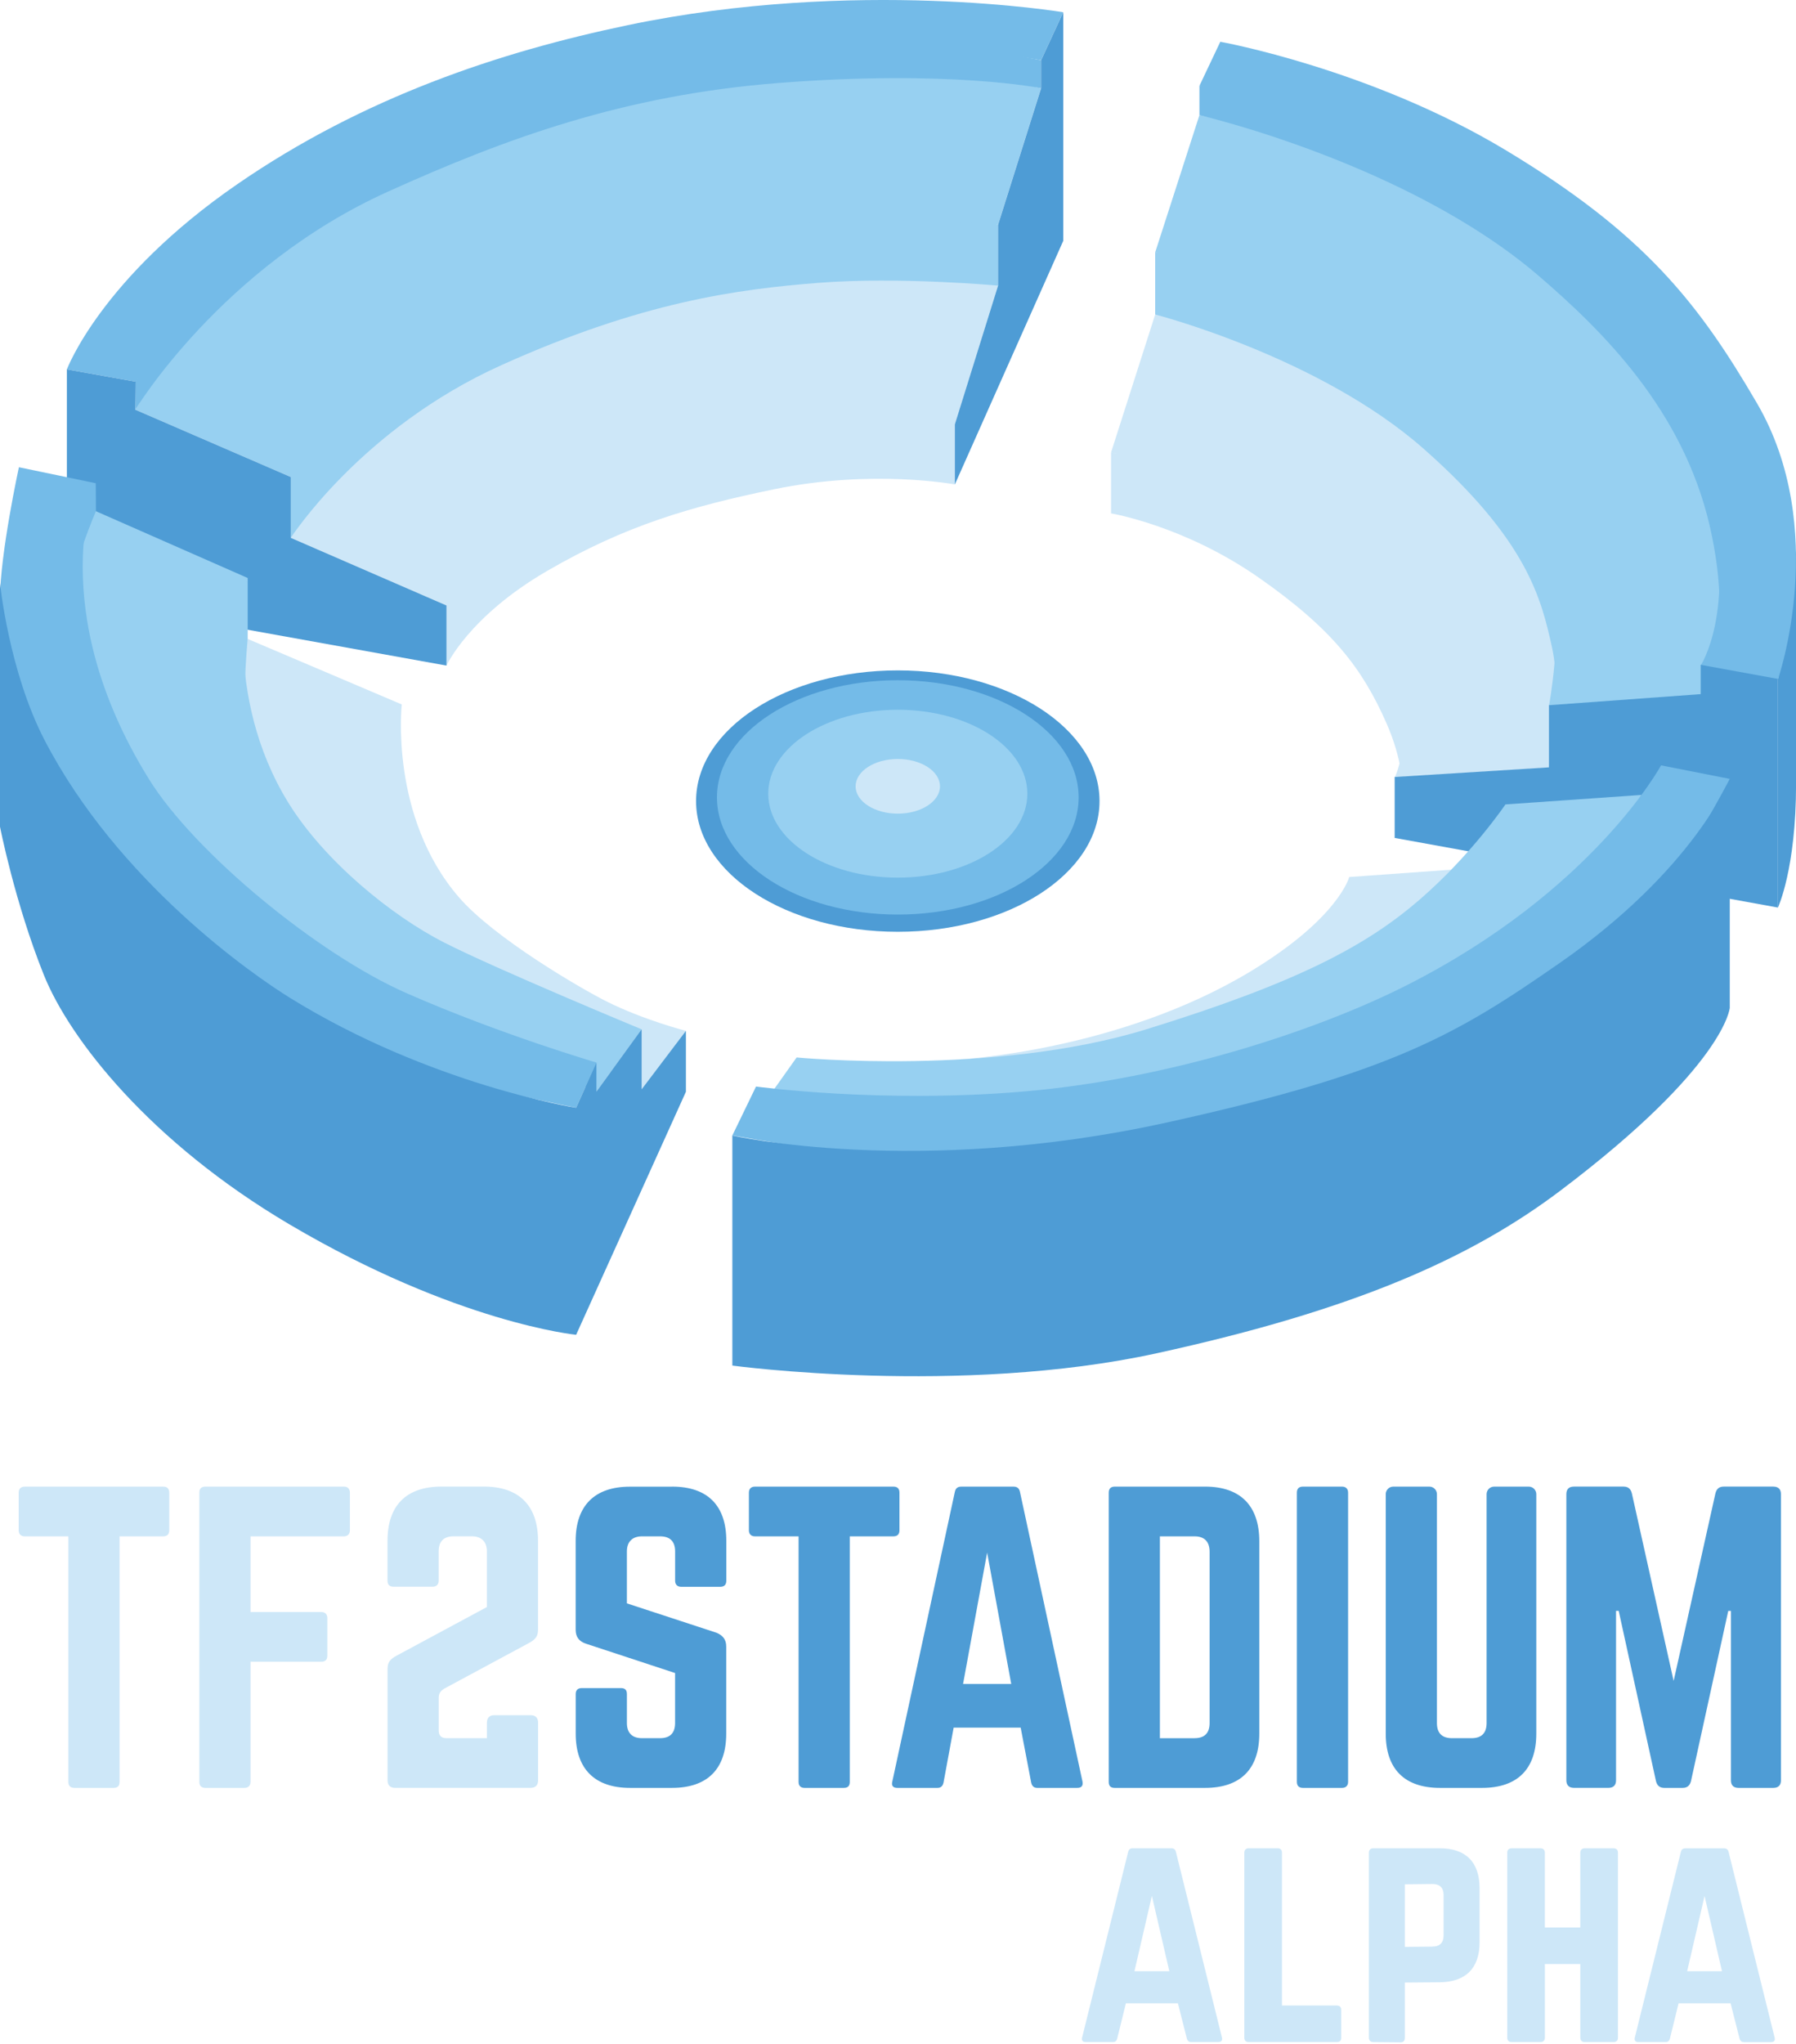 <svg xmlns="http://www.w3.org/2000/svg" width="486.695" height="553.645" viewBox="0 0 486.695 553.645"><path fill="#CDE7F8" d="M121 164v16.282s6-13.313 27.375-25.7c21.188-12.28 38.917-17.404 61.375-22.05 26.66-5.515 49-1.313 49-1.313v-16.29s-33.708-13.21-49-8.55-57.958 9.83-70.958 21S121 164 121 164z"/><path fill="#CDE7F8" d="M78.813 145.688L121 164s6-13.312 27.375-25.7c21.188-12.28 38.917-17.403 61.375-22.05 26.66-5.514 49-1.312 49-1.312l11.71-37.573s-48.334-13.552-69.084-8.052-65.5 20-83.25 31-39.313 45.375-39.313 45.375z"/><path fill="#97D0F1" d="M78.813 129.22v16.47s18.98-29.657 57.146-46.824 64-20.525 85.83-22.25c21.83-1.725 48.66.75 48.66.75v-16.47s-65-19.166-93.5-11.332-67.16 22-79.75 35c-12.59 13-18.4 44.656-18.4 44.656z"/><path fill="#97D0F1" d="M36.667 110.98l42.146 18.24s18.98-29.657 57.146-46.824 64-20.525 85.83-22.25 48.66.75 48.66.75l11.66-37s-77-17.583-102.5-9.083-78.41 23.02-95.2 33.387c-16.79 10.36-47.75 62.78-47.75 62.78z"/><path fill="#74BBE8" d="M36.667 103.397v7.583S60 72.272 105.157 51.897c31.733-14.32 63.718-26.125 105.8-29.417 46.453-3.633 71.168 1.417 71.168 1.417v-7.583s-65.5-13.25-104.5-4.25-66.16 17.385-88.5 32.75c-34.167 23.5-52.458 58.583-52.458 58.583z"/><path fill="#74BBE8" d="M18.125 100.063s9.208-24.72 46.25-50.22c34.16-23.515 71.003-35.772 105.75-43.03 61.833-12.917 118-3.5 118-3.5l-6 13s-24.715-5.05-71.167-1.417c-42.083 3.292-74.068 15.098-105.802 29.417C60 64.688 36.77 103.397 36.77 103.397l-18.645-3.334z"/><path fill="#4E9CD5" d="M18.125 100.063v61.688L121 180.29v-16.28l-42.187-18.32v-16.47l-42.146-18.24.104-7.583M288.13 3.313V65.23l-29.375 65.99v-16.282l11.71-37.572v-16.47l11.666-37v-7.583m199.67 167.75v61.75s4.91-10.375 4.91-33.5v-63.625l-4.9 35.375z"/><path fill="#CDE7F8" d="M301.083 122.563v16.5s19.76 3.28 39.946 17.344c20.18 14.063 28.2 24.81 34.65 39.406 8.56 19.375 2.25 31.313 2.25 31.313l27.92-27.563s-12.32-42.25-25.91-55.5-78.88-21.5-78.88-21.5z"/><path fill="#CDE7F8" d="M313.042 85.188l-11.96 37.375s19.76 3.28 39.947 17.344c20.18 14.063 28.2 24.81 34.65 39.406 8.56 19.375 2.25 31.313 2.25 31.313l41.81-2.604s40.87-48.708 4.87-90.958-111.58-31.876-111.58-31.876z"/><path fill="#97D0F1" d="M313.042 68.355v16.833s44.5 11.458 72.75 36.375 31.91 40.807 34.785 53.807-.828 32.65-.828 32.65l27.12-27.738s-23.25-81.47-48.5-93.97-85.33-17.957-85.33-17.957z"/><path fill="#97D0F1" d="M325.03 31.188l-11.987 37.167s44.5 11.458 72.75 36.375 31.91 40.807 34.785 53.807-.828 32.65-.828 32.65l41.125-3s17.625-25 15.75-40.124-31.834-65.167-50-82.667S325.03 31.188 325.03 31.188z"/><path fill="#74BBE8" d="M325.03 23.25v7.94S381.5 44.25 417 74.75c17.473 15.012 39.043 36.375 46.293 67.625s-2.418 45.813-2.418 45.813l17.5-9.125s-4.5-77.25-46.75-111.797C384.62 28.833 325.03 23.25 325.03 23.25z"/><path fill="#74BBE8" d="M330.688 11.313s40.77 7.333 77.438 29.417c37.447 22.553 52.145 41.324 67.998 68.5 19.834 34 5.668 74.833 5.668 74.833l-20.918-3.813s9.668-14.563 2.418-45.813S434.472 81.825 417 66.813c-35.5-30.5-91.97-43.563-91.97-43.563l5.658-11.937z"/><path fill="#4E9CD5" d="M460.875 180.084v7.937l-41.125 3v16.84l-41.812 2.61v16.5l103.854 18.86V183.9"/><ellipse cx="243.292" cy="216.994" fill="#4E9CD5" rx="54.667" ry="35.403"/><ellipse cx="243.292" cy="215.993" fill="#74BBE8" rx="49.004" ry="31.737"/><ellipse cx="243.292" cy="214.992" fill="#97D0F1" rx="35.108" ry="22.737"/><ellipse cx="243.292" cy="212.993" fill="#CDE7F8" rx="11.431" ry="7.403"/><path fill="#CDE7F8" d="M67.125 173.072l41.75 17.742s-3.394 30.41 15.5 52.25C134 254.19 157.58 267.85 164.268 271.21c10.17 5.104 21.607 8.02 21.607 8.02l-12 15.835s-95.597-52-106.264-71.17-.48-50.823-.48-50.823z"/><path fill="#97D0F1" d="M67.125 156.563v16.508s-2.333 22.16 1.167 31.16-13.333-3.66-13.333-3.66l12.16-44z"/><path fill="#97D0F1" d="M25.6 138.3l41.525 18.264s-6.875 31.75 10.938 60.75c9.755 15.882 28.063 30.75 42.313 38s53.5 23.5 53.5 23.5l-12.25 16.875s-111.06-39.52-122.75-64.13C7.876 166.31 25.6 138.3 25.6 138.3z"/><path fill="#74BBE8" d="M25.958 130.897L13.625 153.75s5.875 12.064 5.938 5.814S26 138.446 26 138.446l-.042-7.55"/><path fill="#74BBE8" d="M5.125 126.563S0 150.063 0 162.313s9.125 84.25 40.875 102.75 115.25 35 115.25 35l5.5-12.25s-25.81-7.535-51.375-18.75c-24.283-10.65-57.625-38.25-69.875-58-28.67-46.223-14.417-80.167-14.417-80.167l-20.833-4.333z"/><path fill="#4E9CD5" d="M0 157.938v66s4 20.5 11.875 40.125c6.98 17.396 28.8 45.32 66.625 67.623 45.292 26.71 77.625 29.875 77.625 29.875v-61.49s-39.5-6.25-77.5-29.75c-10.163-6.28-46.632-31.54-66.5-69.75C2.375 181.82 0 157.94 0 157.94zM185.875 279.23v16.5l-29.75 65.833v-61.5l5.5-12.25v7.875l12.25-16.875v16.25"/><path fill="#CDE7F8" d="M259.626 286.995s43.498-2.183 79.498-24.015c23.666-14.353 26.5-25.417 26.5-25.417l27.64-1.983s-32.39 36.983-57.89 43.232c-25.5 6.25-75.748 8.183-75.748 8.183z"/><path fill="#97D0F1" d="M209.75 295.063l6.125-8.625s53.417 5.125 94.75-7.625c41.334-12.75 59.666-22.75 73.834-34.916 14.16-12.167 23.5-26 23.5-26l36.85-2.57s-31.63 55.76-67.69 64.485c-116.75 28.25-167.38 15.25-167.38 15.25z"/><path fill="#74BBE8" d="M198.458 307.563l6.417-13.25s33.625 4.625 72.248 1.375c40.105-3.375 80.137-16.688 104.045-28.792 50.625-25.625 68.957-59.583 68.957-59.583l18.625 3.667s-50.625 96.833-90.625 109.208-179.667-12.625-179.667-12.625z"/><path fill="#4E9CD5" d="M198.458 307.563v62.334s61.667 8.334 115-3.336c53.332-11.66 85.01-25.63 109.48-44.12 44.603-33.7 45.812-49.45 45.812-49.45v-62s-9.613 24.54-46.27 49.98c-27.52 19.11-45.02 29.61-106.396 43.11-67.643 14.89-117.626 3.5-117.626 3.5z"/><path fill="#CDE7F8" d="M44.23 402.684c1.122 0 1.632.613 1.632 1.636v10.198c0 1.02-.51 1.634-1.632 1.634H32.397v66.508c0 1.12-.51 1.63-1.632 1.63H20.157c-1.02 0-1.632-.51-1.632-1.63v-66.508H6.692c-1.02 0-1.632-.61-1.632-1.634V404.32c0-1.02.612-1.636 1.632-1.636H44.23zm50.59 11.834c0 1.02-.61 1.634-1.63 1.634h-25.3v20.502h19.18c1.02 0 1.63.61 1.63 1.633v10.2c0 1.122-.61 1.632-1.63 1.632H67.89v32.54c0 1.02-.612 1.63-1.632 1.63H55.65c-1.12 0-1.63-.61-1.63-1.63v-78.34c0-1.02.51-1.64 1.63-1.64h37.54c1.02 0 1.63.61 1.63 1.63v10.19zm25.5 42.942c-1.02.614-1.428 1.327-1.428 2.45v8.873c0 1.326.714 2.04 2.04 2.04h11.017v-4.184c0-1.33.71-2.04 2.04-2.04h9.79c1.32 0 2.04.71 2.04 2.04v15.6c0 1.32-.72 2.04-2.04 2.04h-36.72c-1.33 0-2.04-.72-2.04-2.04v-30.09c0-1.94.71-2.76 2.65-3.78l24.27-13.06v-15.09c0-2.65-1.53-4.08-4.08-4.08h-4.9c-2.76 0-4.08 1.43-4.08 4.08v7.95c0 1.02-.61 1.63-1.63 1.63h-10.61c-1.12 0-1.63-.61-1.63-1.633v-10.81c0-9.586 5.1-14.687 14.68-14.687h11.42c9.484 0 14.69 5.11 14.69 14.69v24.08c0 1.936-.82 2.75-2.758 3.77l-22.74 12.24z"/><path fill="#4E9CD5" d="M182.132 402.684c9.59 0 14.69 5.103 14.69 14.69v10.812c0 1.02-.51 1.634-1.633 1.634h-10.61c-1.02 0-1.63-.61-1.63-1.634v-7.954c0-2.652-1.33-4.08-4.09-4.08h-4.9c-2.55 0-4.08 1.428-4.08 4.08v14.075l24.27 7.955c1.73.715 2.65 1.836 2.65 3.775V469.6c0 9.59-5.1 14.688-14.69 14.688H170.7c-9.485 0-14.69-5.103-14.69-14.688v-10.71c0-1.122.614-1.632 1.634-1.632h10.61c1.12 0 1.63.51 1.63 1.63v7.856c0 2.754 1.53 4.08 4.08 4.08h4.895c2.65 0 4.08-1.326 4.08-4.08v-13.566l-24.18-7.957c-1.84-.61-2.76-1.83-2.76-3.77v-24.07c0-9.59 5.2-14.68 14.69-14.68h11.42zm59.978 0c1.122 0 1.632.613 1.632 1.636v10.198c0 1.02-.51 1.634-1.632 1.634h-11.833v66.508c0 1.12-.51 1.63-1.632 1.63h-10.61c-1.02 0-1.63-.51-1.63-1.63v-66.508H204.57c-1.02 0-1.63-.61-1.63-1.634V404.32c0-1.02.61-1.636 1.63-1.636h37.54zm38.964 81.606c-.918 0-1.428-.51-1.633-1.428l-2.85-14.896h-18.16l-2.75 14.896c-.2.918-.71 1.428-1.63 1.428h-10.92c-1.12 0-1.63-.61-1.32-1.734l16.94-78.438c.207-1.02.816-1.43 1.73-1.43h14.18c.92 0 1.53.407 1.736 1.43l16.94 78.438c.204 1.123-.202 1.734-1.43 1.734h-10.81zm-13.567-63.752l-6.528 35.6h13.05l-6.53-35.6zm32.946-16.218c0-1.022.51-1.637 1.632-1.637h24.48c9.59 0 14.69 5.203 14.69 14.79V469.6c0 9.59-5.103 14.69-14.69 14.69h-24.48c-1.122 0-1.632-.51-1.632-1.634V404.32zm23.256 66.505c2.65 0 4.08-1.326 4.08-4.08v-46.412c0-2.754-1.43-4.182-4.08-4.182h-9.39v54.68h9.38zm39.98-68.14c1.02 0 1.63.612 1.63 1.635v78.34c0 1.02-.61 1.63-1.63 1.63h-10.61c-1.13 0-1.64-.61-1.64-1.63v-78.34c0-1.02.51-1.636 1.63-1.636h10.61zm50.59 0c1.12 0 2.04.92 2.04 2.04V469.6c0 9.59-5.11 14.69-14.69 14.69h-11.42c-9.59 0-14.69-5.103-14.69-14.69v-64.875c0-1.12.92-2.04 2.04-2.04h9.79c1.12 0 2.04.92 2.04 2.04v62.02c0 2.755 1.43 4.08 4.08 4.08h5.3c2.65 0 4.08-1.325 4.08-4.08v-62.02c0-1.12.92-2.04 2.04-2.04h9.38zm66.3 0c1.32 0 2.04.717 2.04 2.04v77.523c0 1.326-.72 2.04-2.04 2.04h-9.48c-1.33 0-2.04-.714-2.04-2.04v-45.902h-.72l-10.1 46.107c-.31 1.223-1.03 1.836-2.25 1.836h-5c-1.228 0-1.94-.62-2.24-1.84l-10.1-46.11h-.72v45.9c0 1.32-.716 2.04-2.04 2.04h-9.386c-1.32 0-2.04-.72-2.04-2.04v-77.52c0-1.33.72-2.04 2.04-2.04h13.47c1.225 0 1.94.61 2.244 1.84l11.32 50.8 11.324-50.8c.302-1.23 1.02-1.84 2.24-1.84h13.47z"/><path fill="#CDE7F8" d="M322.8 553.145c-.677 0-1.052-.375-1.2-1.05l-2.4-9.45h-14.1l-2.325 9.45c-.15.675-.524 1.05-1.2 1.05h-7.35c-.824 0-1.2-.45-.975-1.275l12.45-50.173c.15-.75.6-1.05 1.274-1.05h10.424c.676 0 1.125.3 1.275 1.05l12.45 50.173c.224.825-.15 1.275-1.05 1.275H322.8zm-10.652-39.6l-4.725 20.4h9.45l-4.725-20.4zm35.25 29.7h14.85c.824 0 1.2.45 1.2 1.2v7.5c0 .824-.376 1.2-1.2 1.2h-23.85c-.75 0-1.2-.376-1.2-1.2v-50.1c0-.75.45-1.2 1.2-1.2h7.8c.825 0 1.2.45 1.2 1.2v41.4zm23.552-41.398c0-.75.448-1.2 1.198-1.2h18c7.05 0 10.8 3.75 10.8 10.8v14.7c0 6.974-3.75 10.724-10.8 10.8l-9.45.074v15c0 .75-.375 1.2-1.2 1.2l-7.35-.07c-.75 0-1.2-.45-1.2-1.2v-50.1zm17.247 25.424c2.025 0 3-1.12 3-3v-10.94c0-1.95-.975-3-3-3l-7.5.08v16.95l7.5-.07zm40.05-25.42c0-.75.45-1.2 1.2-1.2h7.725c.9 0 1.275.45 1.275 1.2v50.1c0 .75-.375 1.2-1.275 1.2h-7.725c-.75 0-1.2-.45-1.2-1.2V532h-9.6v19.95c0 .75-.45 1.2-1.2 1.2h-7.724c-.9 0-1.274-.45-1.274-1.2v-50.1c0-.75.37-1.2 1.27-1.2h7.72c.75 0 1.2.45 1.2 1.2v20.25h9.6v-20.25zm44.325 51.3c-.674 0-1.05-.37-1.2-1.05l-2.4-9.45h-14.1l-2.323 9.45c-.15.68-.53 1.05-1.2 1.05H444c-.826 0-1.2-.45-.977-1.27l12.45-50.17c.15-.75.6-1.05 1.274-1.05h10.426c.674 0 1.124.3 1.274 1.05l12.45 50.18c.225.83-.15 1.28-1.05 1.28h-7.275zm-10.648-39.6l-4.725 20.4h9.44l-4.73-20.4z"/></svg>